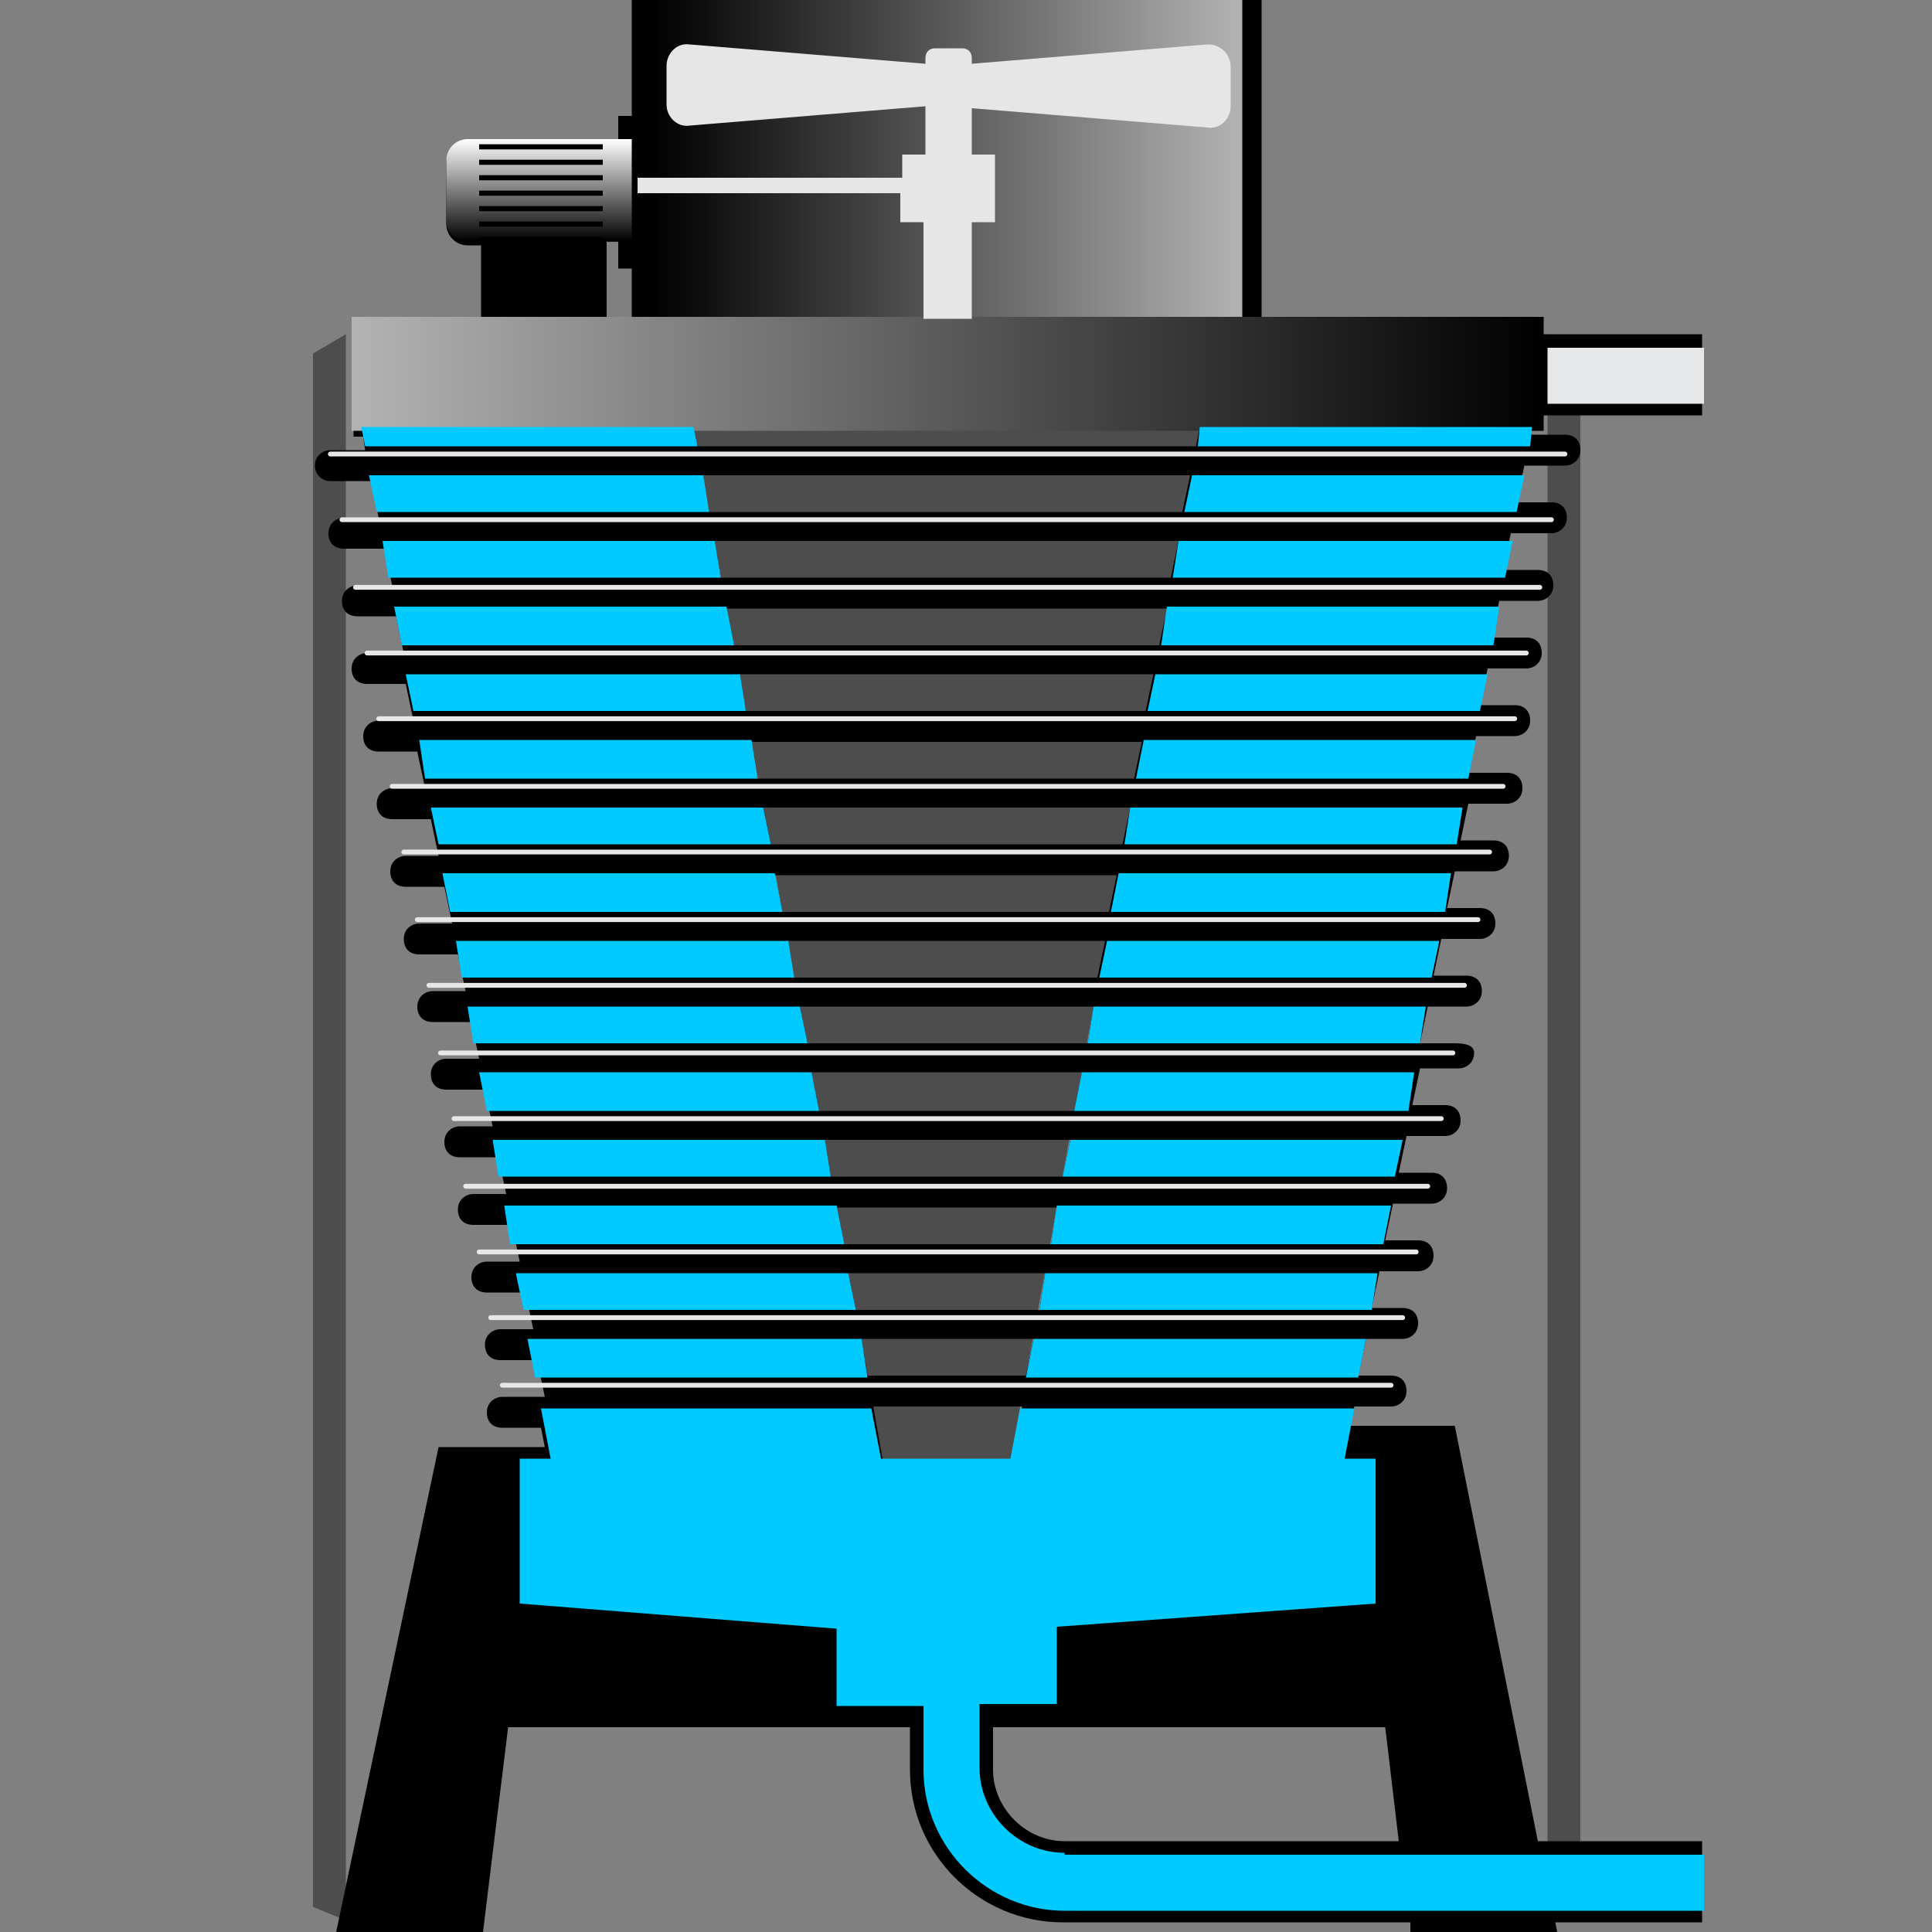 <svg version="1.1" id="Layer_1" xmlns="http://www.w3.org/2000/svg" xmlns:xlink="http://www.w3.org/1999/xlink" x="0px" y="0px" viewBox="0 0 100 100" xml:space="preserve"><rect x="0" y="0" width="100" height="100" fill="#808080" stroke="none"/><desc>Copyright Opto 22</desc> 
<g>
<g id="shape">
	<polygon fill="#000000" opacity="0.4" points="17.9,99.4 16.2,98.7 16.2,18.3 17.9,17.3 	"></polygon>
	<polygon fill="#000000" opacity="0.4" points="80.1,99.4 81.8,98.7 81.8,18.3 80.1,17.3 	"></polygon>
	<path fill="#000000" d="M79.8,22.3v-0.8h8.3v-4.2h-8.3v-0.9H65.3V0H32.7v6H32v1.3h-7.8c-0.6,0-1.1,0.5-1.1,1.1v3.2c0,0.6,0.5,1.1,1.1,1.1h0.7v4
		h-6.6v5.9h0.5l0.1,0.7h-1.8c-0.4,0-0.8,0.3-0.8,0.8c0,0.4,0.3,0.8,0.8,0.8h2.1l0.4,1.9h-1.8c-0.4,0-0.8,0.3-0.8,0.8
		s0.3,0.8,0.8,0.8h2.1l0.4,1.9h-1.8c-0.4,0-0.8,0.3-0.8,0.8s0.3,0.8,0.8,0.8h2l0.4,1.9H19c-0.4,0-0.8,0.3-0.8,0.8s0.3,0.8,0.8,0.8h2
		l0.4,1.9h-1.8c-0.4,0-0.8,0.3-0.8,0.8s0.3,0.8,0.8,0.8h2l0.4,1.9h-1.7c-0.4,0-0.8,0.3-0.8,0.8s0.3,0.8,0.8,0.8h2l0.4,1.9h-1.7
		c-0.4,0-0.8,0.3-0.8,0.8s0.3,0.8,0.8,0.8h2l0.4,1.9h-1.7c-0.4,0-0.8,0.3-0.8,0.8s0.3,0.8,0.8,0.8h2l0.4,1.9h-1.7
		c-0.4,0-0.8,0.3-0.8,0.8s0.3,0.8,0.8,0.8h2l0.4,1.9h-1.7c-0.4,0-0.8,0.3-0.8,0.8s0.3,0.8,0.8,0.8h2l0.4,1.9h-1.7
		c-0.4,0-0.8,0.3-0.8,0.8s0.3,0.8,0.8,0.8h2l0.4,1.9h-1.7c-0.4,0-0.8,0.3-0.8,0.8s0.3,0.8,0.8,0.8h2l0.4,1.9h-1.7
		c-0.4,0-0.8,0.3-0.8,0.8s0.3,0.8,0.8,0.8h2l0.4,1.9h-1.7c-0.4,0-0.8,0.3-0.8,0.8s0.3,0.8,0.8,0.8h1.9l0.4,1.9H26
		c-0.4,0-0.8,0.3-0.8,0.8s0.3,0.8,0.8,0.8H28l0.2,1h-1.8h-2.1h-1.6L17.4,100H25l1.3-10.6h20.8v2.2c0,4.4,3.6,7.9,7.9,7.9H73L73,100
		h7.6l-0.1-0.5h7.6v-4.2h-8.5l-4.3-21.5h-1.6h-2h-1.8l0.2-1H72c0.4,0,0.8-0.3,0.8-0.8s-0.3-0.8-0.8-0.8h-1.7l0.4-1.9h1.9
		c0.4,0,0.8-0.3,0.8-0.8s-0.3-0.8-0.8-0.8H71l0.4-1.9h2c0.4,0,0.8-0.3,0.8-0.8s-0.3-0.8-0.8-0.8h-1.7l0.4-1.9h2
		c0.4,0,0.8-0.3,0.8-0.8s-0.3-0.8-0.8-0.8h-1.7l0.4-1.9h2c0.4,0,0.8-0.3,0.8-0.8s-0.3-0.8-0.8-0.8h-1.7l0.4-1.9h2
		c0.4,0,0.8-0.3,0.8-0.8S75.6,54,75.2,54h-1.7l0.4-1.9h2c0.4,0,0.8-0.3,0.8-0.8s-0.3-0.8-0.8-0.8h-1.7l0.4-1.9h2
		c0.4,0,0.8-0.3,0.8-0.8s-0.3-0.8-0.8-0.8h-1.7l0.4-1.9h2c0.4,0,0.8-0.3,0.8-0.8s-0.3-0.8-0.8-0.8h-1.7l0.4-1.9h2
		c0.4,0,0.8-0.3,0.8-0.8s-0.3-0.8-0.8-0.8H76l0.4-1.9h2c0.4,0,0.8-0.3,0.8-0.8s-0.3-0.8-0.8-0.8h-1.8l0.4-1.9h2
		c0.4,0,0.8-0.3,0.8-0.8s-0.3-0.8-0.8-0.8h-1.8l0.4-1.9h2c0.4,0,0.8-0.3,0.8-0.8s-0.3-0.8-0.8-0.8h-1.8l0.4-1.9h2.1
		c0.4,0,0.8-0.3,0.8-0.8s-0.3-0.8-0.8-0.8h-1.8l0.4-1.9H81c0.4,0,0.8-0.3,0.8-0.8s-0.3-0.8-0.8-0.8h-1.8l0.1-0.7H79.8z M56.3,54
		H41.8l-0.4-1.9h15.2L56.3,54z M55.6,57.5H42.4L42,55.5h14L55.6,57.5z M55,60.9H43L42.7,59h12.7L55,60.9z M54.4,64.4H43.7l-0.4-1.9
		h11.4L54.4,64.4z M53.8,67.8h-9.5l-0.4-1.9h10.2L53.8,67.8z M41.1,50.6l-0.4-1.9h16.5l-0.4,1.9H41.1z M40.5,47.2l-0.4-1.9h17.7
		l-0.4,1.9H40.5z M39.9,43.7l-0.4-1.9h19l-0.4,1.9H39.9z M39.2,40.3l-0.4-1.9h20.3l-0.4,1.9H39.2z M38.6,36.8l-0.4-1.9h21.5
		l-0.4,1.9H38.6z M38,33.4l-0.4-1.9h22.8l-0.4,1.9H38z M37.3,29.9L37,28H61l-0.4,1.9H37.3z M36.7,26.5l-0.4-1.9h25.3l-0.4,1.9H36.7z
		 M44.6,69.3h8.9l-0.4,1.9h-8.2L44.6,69.3z M62.1,22.1l-0.2,1H36.1l-0.2-1H62.1z M31.5,12.5H32v1.4h0.7v2.6h-1.3V12.5z M45.7,75.6
		l-0.5-2.8h7.7l-0.5,2.8H45.7z M71.7,89.4l0.7,5.9H55.1c-2,0-3.7-1.7-3.7-3.7v-2.2H71.7z"></path>
	<polygon fill="#000000" opacity="0.4" points="45.7,75.6 35.9,22.1 62.1,22.1 52.3,75.6 	"></polygon>
</g>
<g id="linear">
	
	<linearGradient class="linear" id="SVGID_1_" gradientUnits="userSpaceOnUse" x1="-51.324" y1="-992.688" x2="-20.745" y2="-992.688" gradientTransform="matrix(-1 0 0 1 13 1001)">
		<stop offset="0" style="stop-color:#B3B3B3"></stop>
		<stop offset="1" style="stop-color:#000000"></stop>
	</linearGradient>
	<rect class="linear" x="33.7" y="0" fill="url(#SVGID_1_)" width="30.6" height="16.7"></rect>
	
	<linearGradient class="linear" id="SVGID_2_" gradientUnits="userSpaceOnUse" x1="18.195" y1="80.608" x2="79.845" y2="80.608" gradientTransform="matrix(1 0 0 -1 0 100)">
		<stop offset="0" style="stop-color:#B3B3B3"></stop>
		<stop offset="1" style="stop-color:#000000"></stop>
	</linearGradient>
	<rect class="linear" x="18.2" y="16.4" fill="url(#SVGID_2_)" width="61.7" height="5.9"></rect>
	
	<linearGradient class="linear" id="SVGID_3_" gradientUnits="userSpaceOnUse" x1="27.887" y1="92.813" x2="27.887" y2="87.516" gradientTransform="matrix(1 0 0 -1 0 100)">
		<stop offset="0" style="stop-color:#FFFFFF"></stop>
		<stop offset="1" style="stop-color:#000000"></stop>
	</linearGradient>
	<path class="linear" fill="url(#SVGID_3_)" d="M24.2,12.5h8.5V7.2h-8.5c-0.6,0-1.1,0.5-1.1,1.1v3.2C23.1,12,23.6,12.5,24.2,12.5z"></path>
</g>
<g id="shadow">
	<line fill="none" stroke="#000000" stroke-width="0.265" stroke-miterlimit="10" x1="24.8" y1="7.6" x2="31.2" y2="7.6"></line>
	<line fill="none" stroke="#000000" stroke-width="0.265" stroke-miterlimit="10" x1="24.8" y1="8.4" x2="31.2" y2="8.4"></line>
	<line fill="none" stroke="#000000" stroke-width="0.265" stroke-miterlimit="10" x1="24.8" y1="9.2" x2="31.2" y2="9.2"></line>
	<line fill="none" stroke="#000000" stroke-width="0.265" stroke-miterlimit="10" x1="24.8" y1="10" x2="31.2" y2="10"></line>
	<line fill="none" stroke="#000000" stroke-width="0.265" stroke-miterlimit="10" x1="24.8" y1="10.8" x2="31.2" y2="10.8"></line>
	<line fill="none" stroke="#000000" stroke-width="0.265" stroke-miterlimit="10" x1="24.8" y1="11.6" x2="31.2" y2="11.6"></line>
	<line fill="none" stroke="#000000" stroke-width="0.265" stroke-miterlimit="10" x1="24.8" y1="12.4" x2="31.2" y2="12.4"></line>
</g>
<g id="light">
	<path fill="#E6E6E6" d="M62.5,2.3l-12.2,1V3c0-0.3-0.2-0.5-0.5-0.5h-1.4c-0.3,0-0.5,0.2-0.5,0.5v0.3l-12.2-1
		c-0.7-0.1-1.2,0.5-1.2,1.1v2c0,0.7,0.6,1.2,1.2,1.1l12.2-1V8h-1.2v1.2H33V10h13.6v1.5h1.2v5h2.5h0v-5h1.2V8h-1.2V5.6l12.2,1
		c0.7,0.1,1.2-0.5,1.2-1.1v-2C63.7,2.8,63.2,2.3,62.5,2.3z"></path>
	<rect x="80.1" y="18" fill="#E6E7E8" width="8.1" height="2.9"></rect>
</g>
<g id="dark">
	<polygon fill="#00CAFF" points="55,60.9 72.2,60.9 72.6,59 55.4,59 	"></polygon>
	<polygon fill="#00CAFF" points="56.3,54 73.5,54 73.8,52.1 56.6,52.1 	"></polygon>
	<polygon fill="#00CAFF" points="55.6,57.5 72.9,57.5 73.2,55.5 56,55.5 	"></polygon>
	<polygon fill="#00CAFF" points="53.8,67.8 71,67.8 71.3,65.9 54.1,65.9 	"></polygon>
	<polygon fill="#00CAFF" points="38,33.4 37.6,31.4 20.4,31.4 20.8,33.4 	"></polygon>
	<polygon fill="#00CAFF" points="54.4,64.4 71.6,64.4 72,62.4 54.7,62.4 	"></polygon>
	<polygon fill="#00CAFF" points="37,28 19.8,28 20.1,29.9 37.3,29.9 	"></polygon>
	<polygon fill="#00CAFF" points="56.9,50.6 74.1,50.6 74.5,48.7 57.3,48.7 	"></polygon>
	<polygon fill="#00CAFF" points="60.7,29.9 77.9,29.9 78.3,28 61,28 	"></polygon>
	<polygon fill="#00CAFF" points="38.6,36.8 38.3,34.9 21,34.9 21.4,36.8 	"></polygon>
	<polygon fill="#00CAFF" points="60.1,33.4 77.3,33.4 77.6,31.4 60.4,31.4 	"></polygon>
	<polygon fill="#00CAFF" points="58.2,43.7 75.4,43.7 75.7,41.8 58.5,41.8 	"></polygon>
	<polygon fill="#00CAFF" points="59.4,36.8 76.6,36.8 77,34.9 59.8,34.9 	"></polygon>
	<polygon fill="#00CAFF" points="57.5,47.2 74.8,47.2 75.1,45.2 57.9,45.2 	"></polygon>
	<polygon fill="#00CAFF" points="58.8,40.3 76,40.3 76.4,38.3 59.2,38.3 	"></polygon>
	<polygon fill="#00CAFF" points="61.3,26.5 78.5,26.5 78.9,24.6 61.7,24.6 	"></polygon>
	<polygon fill="#00CAFF" points="44.6,69.3 27.3,69.3 27.7,71.3 44.9,71.3 	"></polygon>
	<polygon fill="#00CAFF" points="70.7,69.3 53.5,69.3 53.1,71.3 70.3,71.3 	"></polygon>
	<polygon fill="#00CAFF" points="19.5,26.5 36.7,26.5 36.4,24.6 19.1,24.6 	"></polygon>
	<path fill="#00CAFF" d="M55.1,95.9c-2.4,0-4.4-2-4.4-4.4v-3.3h4v-4L71.2,83v-7.5h-1.6l0.5-2.6H52.8l-0.5,2.6h-6.7l-0.5-2.6H28
		l0.5,2.6h-1.6V83l16.4,1.3v4h4.5v3.3c0,4,3.3,7.3,7.3,7.3h33.1v-2.9H55.1z"></path>
	<polygon fill="#00CAFF" points="43.9,65.9 26.7,65.9 27.1,67.8 44.3,67.8 	"></polygon>
	<polygon fill="#00CAFF" points="79.2,23.1 79.3,22.1 62.1,22.1 62,23.1 	"></polygon>
	<polygon fill="#00CAFF" points="36.1,23.1 35.9,22.1 18.7,22.1 18.9,23.1 	"></polygon>
	<polygon fill="#00CAFF" points="42.4,57.5 42,55.5 24.8,55.5 25.2,57.5 	"></polygon>
	<polygon fill="#00CAFF" points="40.5,47.2 40.1,45.2 22.9,45.2 23.3,47.2 	"></polygon>
	<polygon fill="#00CAFF" points="39.9,43.7 39.5,41.8 22.3,41.8 22.7,43.7 	"></polygon>
	<polygon fill="#00CAFF" points="43.7,64.4 43.3,62.4 26.1,62.4 26.4,64.4 	"></polygon>
	<polygon fill="#00CAFF" points="41.1,50.6 40.8,48.7 23.6,48.7 23.9,50.6 	"></polygon>
	<polygon fill="#00CAFF" points="43,60.9 42.7,59 25.5,59 25.8,60.9 	"></polygon>
	<polygon fill="#00CAFF" points="41.8,54 41.4,52.1 24.2,52.1 24.5,54 	"></polygon>
	<polygon fill="#00CAFF" points="39.2,40.3 38.9,38.3 21.7,38.3 22,40.3 	"></polygon>
</g>
<g id="hlight">
		<line fill="none" stroke="#E6E7E8" stroke-width="0.25" stroke-linecap="round" x1="26" y1="71.7" x2="72" y2="71.7"></line>
		<line fill="none" stroke="#E6E7E8" stroke-width="0.25" stroke-linecap="round" x1="25.4" y1="68.2" x2="72.6" y2="68.2"></line>
		<line fill="none" stroke="#E6E7E8" stroke-width="0.25" stroke-linecap="round" x1="24.8" y1="64.8" x2="73.3" y2="64.8"></line>
		<line fill="none" stroke="#E6E7E8" stroke-width="0.25" stroke-linecap="round" x1="24.1" y1="61.4" x2="73.9" y2="61.4"></line>
		<line fill="none" stroke="#E6E7E8" stroke-width="0.25" stroke-linecap="round" x1="23.5" y1="57.9" x2="74.6" y2="57.9"></line>
		<line fill="none" stroke="#E6E7E8" stroke-width="0.25" stroke-linecap="round" x1="22.8" y1="54.5" x2="75.2" y2="54.5"></line>
		<line fill="none" stroke="#E6E7E8" stroke-width="0.25" stroke-linecap="round" x1="22.2" y1="51" x2="75.8" y2="51"></line>
		<line fill="none" stroke="#E6E7E8" stroke-width="0.25" stroke-linecap="round" x1="21.6" y1="47.6" x2="76.5" y2="47.6"></line>
		<line fill="none" stroke="#E6E7E8" stroke-width="0.25" stroke-linecap="round" x1="20.9" y1="44.1" x2="77.1" y2="44.1"></line>
		<line fill="none" stroke="#E6E7E8" stroke-width="0.25" stroke-linecap="round" x1="20.3" y1="40.7" x2="77.8" y2="40.7"></line>
		<line fill="none" stroke="#E6E7E8" stroke-width="0.25" stroke-linecap="round" x1="19.6" y1="37.2" x2="78.4" y2="37.2"></line>
		<line fill="none" stroke="#E6E7E8" stroke-width="0.25" stroke-linecap="round" x1="19" y1="33.8" x2="79" y2="33.8"></line>
		<line fill="none" stroke="#E6E7E8" stroke-width="0.25" stroke-linecap="round" x1="18.4" y1="30.4" x2="79.7" y2="30.4"></line>
		<line fill="none" stroke="#E6E7E8" stroke-width="0.25" stroke-linecap="round" x1="17.7" y1="26.9" x2="80.3" y2="26.9"></line>
		<line fill="none" stroke="#E6E7E8" stroke-width="0.25" stroke-linecap="round" x1="17.1" y1="23.5" x2="81" y2="23.5"></line>
</g>
</g>
</svg>